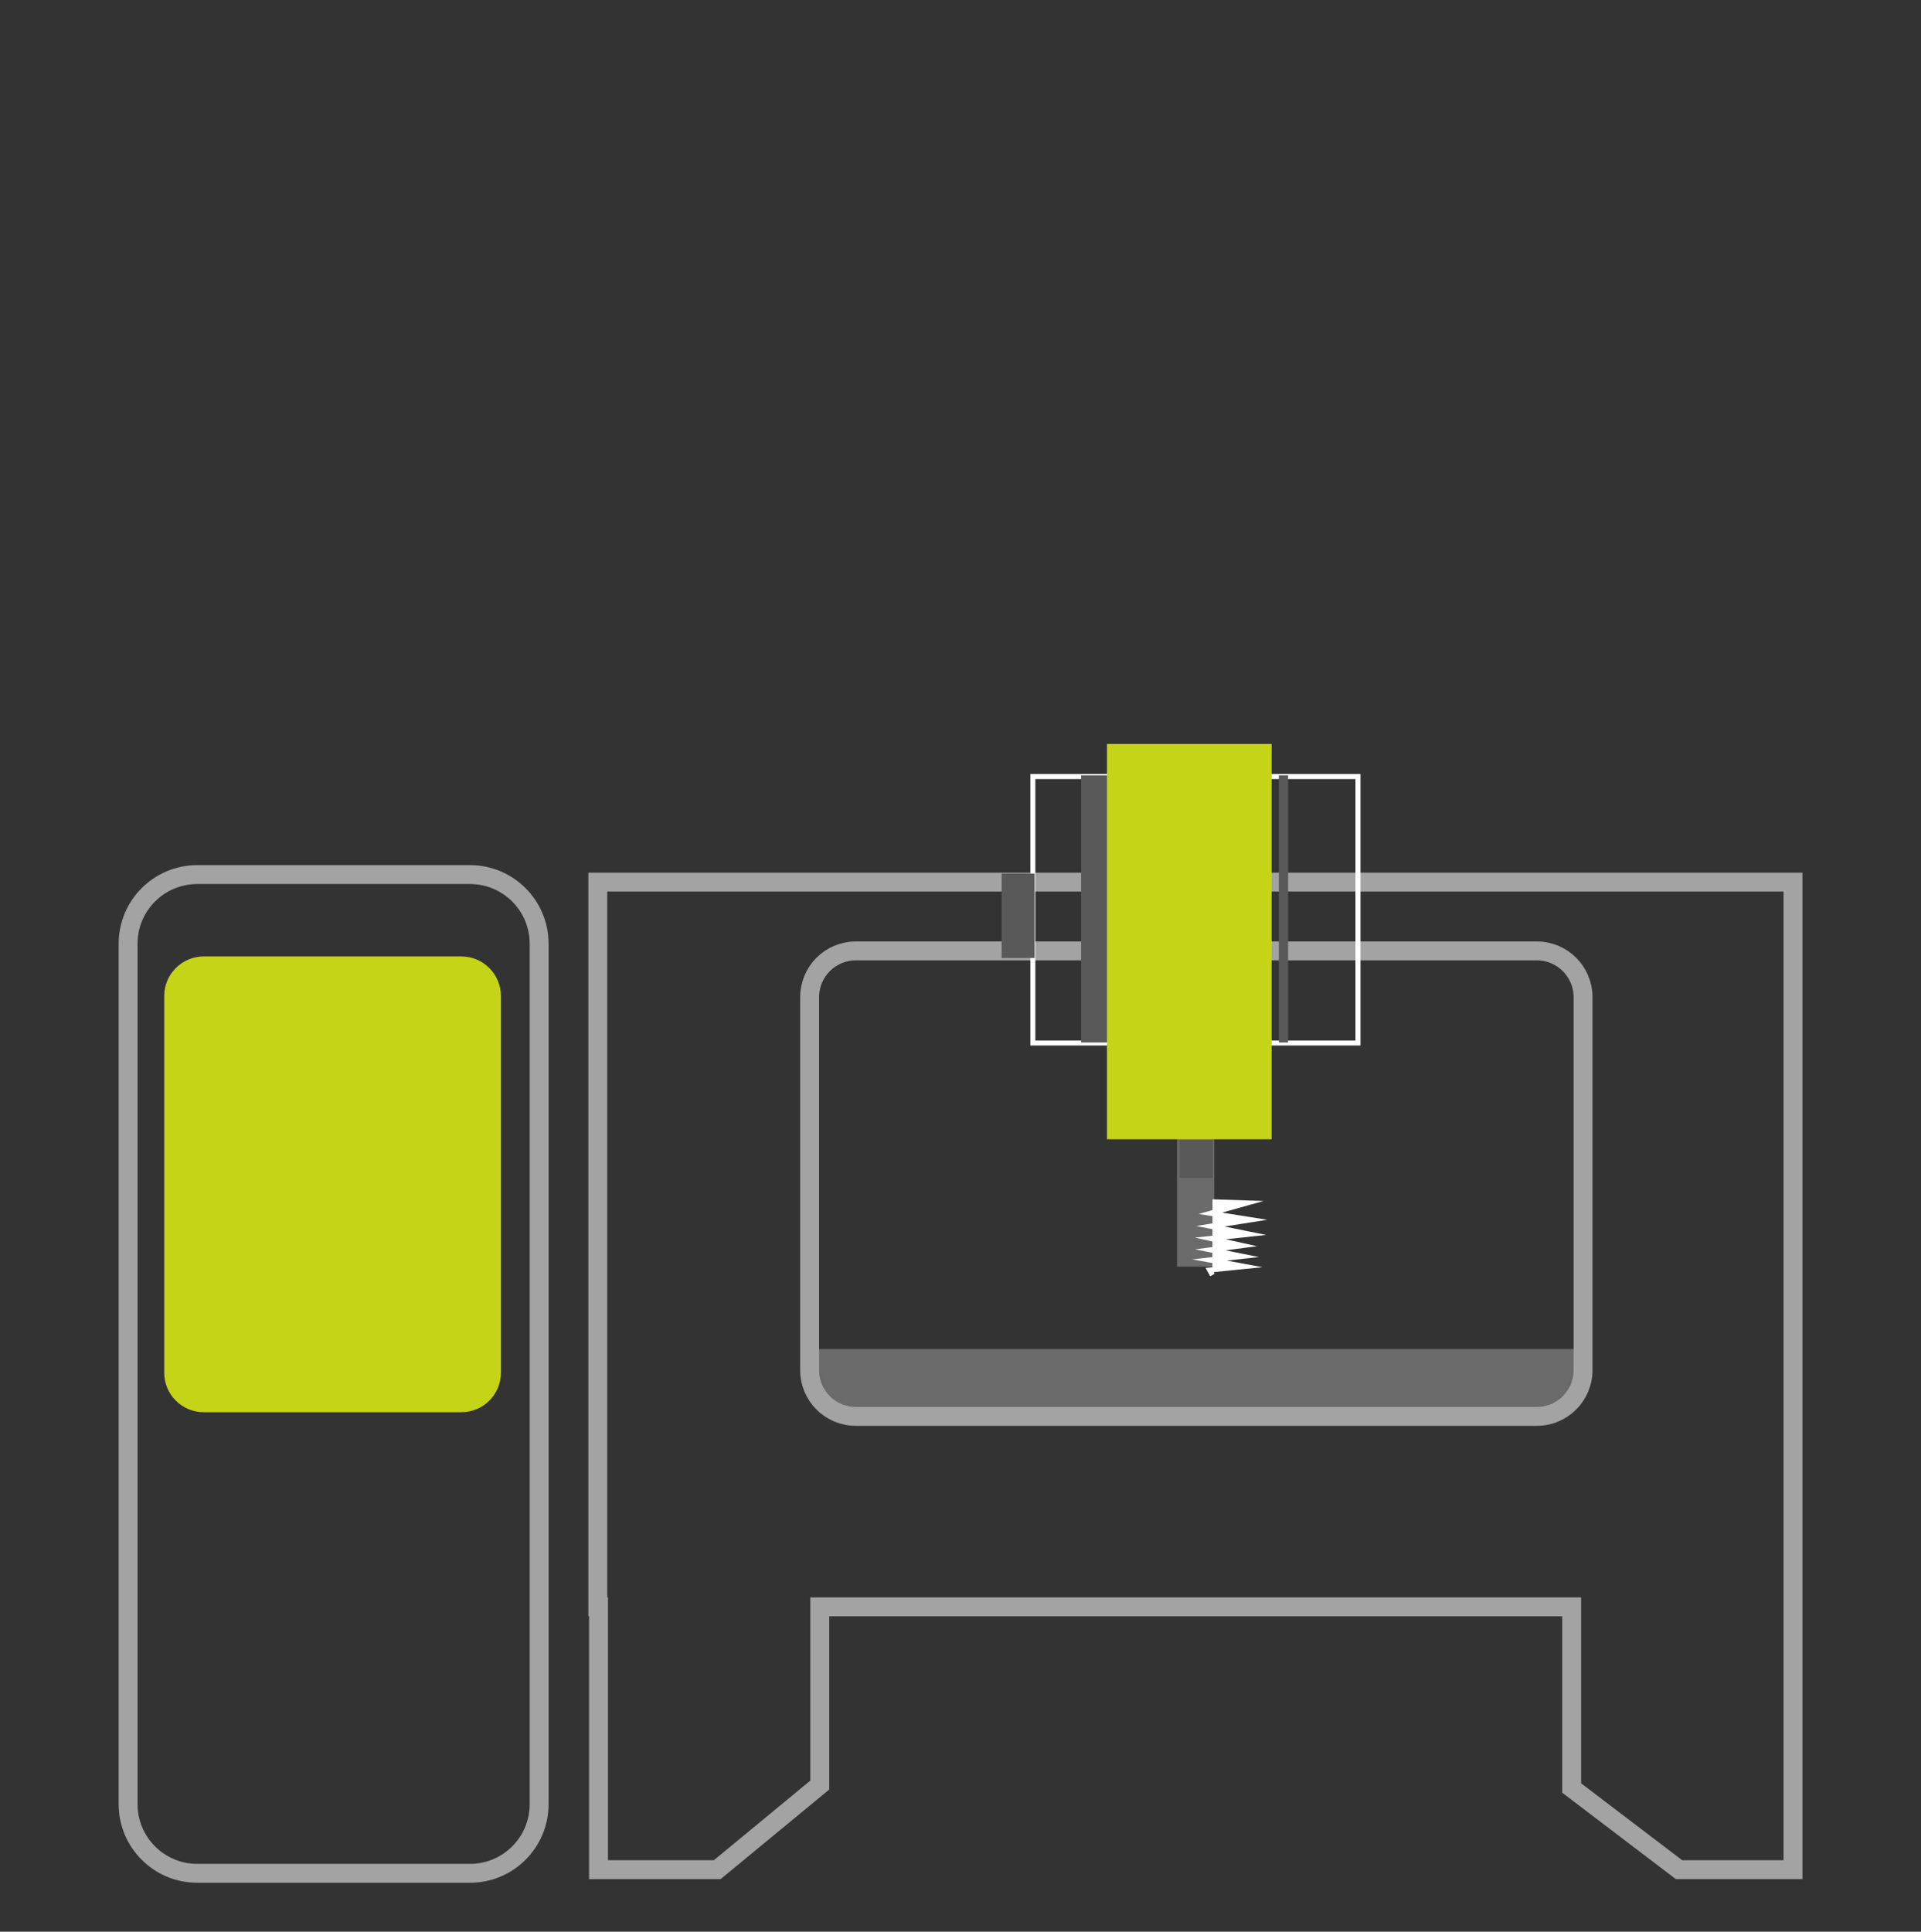<?xml version="1.0" encoding="UTF-8"?>
<svg id="Layer_1" xmlns="http://www.w3.org/2000/svg" xmlns:xlink="http://www.w3.org/1999/xlink" version="1.1" viewBox="0 0 184 185">
  <rect x="0" y="0" width="184" height="185" fill="#333333" stroke="none"/>
  <!-- Generator: Adobe Illustrator 29.6.0, SVG Export Plug-In . SVG Version: 2.1.1 Build 207)  -->
  <defs>
    <style>
      .st0 {
        mask: url(#mask);
      }

      .st1 {
        fill: #595959;
      }

      .st2 {
        stroke: #a2a3a2;
        stroke-width: 1.81px;
      }

      .st2, .st3 {
        fill: none;
        stroke-miterlimit: 10;
      }

      .st4, .st5 {
        fill: #c5d417;
      }

      .st3 {
        stroke: #fff;
        stroke-width: .48px;
      }

      .st6 {
        fill: #fff;
      }

      .st7 {
        fill: #6b6b6b;
      }

      .st5 {
        
      }
    </style>
    <mask id="mask" x="77.56" y="91.07" width="74.08" height="53.9" maskUnits="userSpaceOnUse">
      <g id="mask0_0_1">
        <g id="clippath">
          <path id="Vector" class="st6" d="M147.2,91.07h-65.22c-2.45,0-4.43,1.98-4.43,4.43v35.72c0,2.45,1.98,4.43,4.43,4.43h65.22c2.45,0,4.43-1.98,4.43-4.43v-35.72c0-2.45-1.98-4.43-4.43-4.43Z"/>
        </g>
      </g>
    </mask>
  </defs>
  <g id="Desktop">
    <g id="Frame_180">
      <g id="ikony">
        <g id="ikona_01">
          <g id="Group">
            <g id="Clip_path_group">
              <g class="st0">
                <g id="Group_2">
                  <path id="Vector_2" class="st7" d="M151.63,144.97v-15.77h-73.46v15.77h73.46Z"/>
                </g>
              </g>
            </g>
            <path id="Vector_3" class="st2" d="M57.26,84.48v69.41h.07v25.17h11.37l9.82-8.1v-17.07h72.02v17.35l10.28,7.82h10.92v-94.58H57.26ZM151.63,131.22c0,2.45-1.99,4.43-4.43,4.43h-65.22c-2.45,0-4.43-1.98-4.43-4.43v-35.72c0-2.45,1.98-4.43,4.43-4.43h65.22c2.45,0,4.43,1.99,4.43,4.43v35.72Z"/>
            <path id="Vector_4" class="st3" d="M130.07,74.37h-31.14v25.52h31.14v-25.52Z"/>
            <path id="Vector_5" class="st2" d="M45.02,83.76h-26.13c-3.65,0-6.62,2.96-6.62,6.62v82.41c0,3.65,2.96,6.62,6.62,6.62h26.13c3.65,0,6.62-2.96,6.62-6.62v-82.41c0-3.65-2.96-6.62-6.62-6.62Z"/>
            <path id="Vector_6" class="st7" d="M116.31,107.73h-3.57v13.58h3.57v-13.58Z"/>
            <path id="Vector_7" class="st1" d="M106.77,74.26h-3.22v25.58h3.22v-25.58Z"/>
            <path id="Vector_8" class="st1" d="M116.17,109.18h-3.22v3.63h3.22v-3.63Z"/>
            <path id="Vector_9" class="st1" d="M123.38,74.26h-.89v25.58h.89v-25.58Z"/>
            <path id="Vector_10" class="st1" d="M99.1,83.66h-3.16v8.09h3.16v-8.09Z"/>
            <path id="Vector_11" class="st5" d="M15.73,131.46v-36.07c0-2.1,1.7-3.79,3.79-3.79h24.67c2.09,0,3.79,1.7,3.79,3.79v36.07c0,2.1-1.7,3.79-3.79,3.79h-24.67c-2.1,0-3.79-1.7-3.79-3.79Z"/>
            <g id="Vector_13">
              <path class="st6" d="M116.14,115.1l3.33.11-3.53.99,3.9.62-3.9.62,3.77.76-3.77.41,3.08.68-3.08.41,3.08.62-3.16.35,3.37.62-3.37.34.27.48"/>
              <path class="st3" d="M116.14,115.1l3.33.11-3.53.99,3.9.62-3.9.62,3.77.76-3.77.41,3.08.68-3.08.41,3.08.62-3.16.35,3.37.62-3.37.34.27.48"/>
            </g>
            <path id="Vector_14" class="st4" d="M121.8,71.25h-15.77v37.86h15.77v-37.86Z"/>
          </g>
        </g>
      </g>
    </g>
  </g>
</svg>